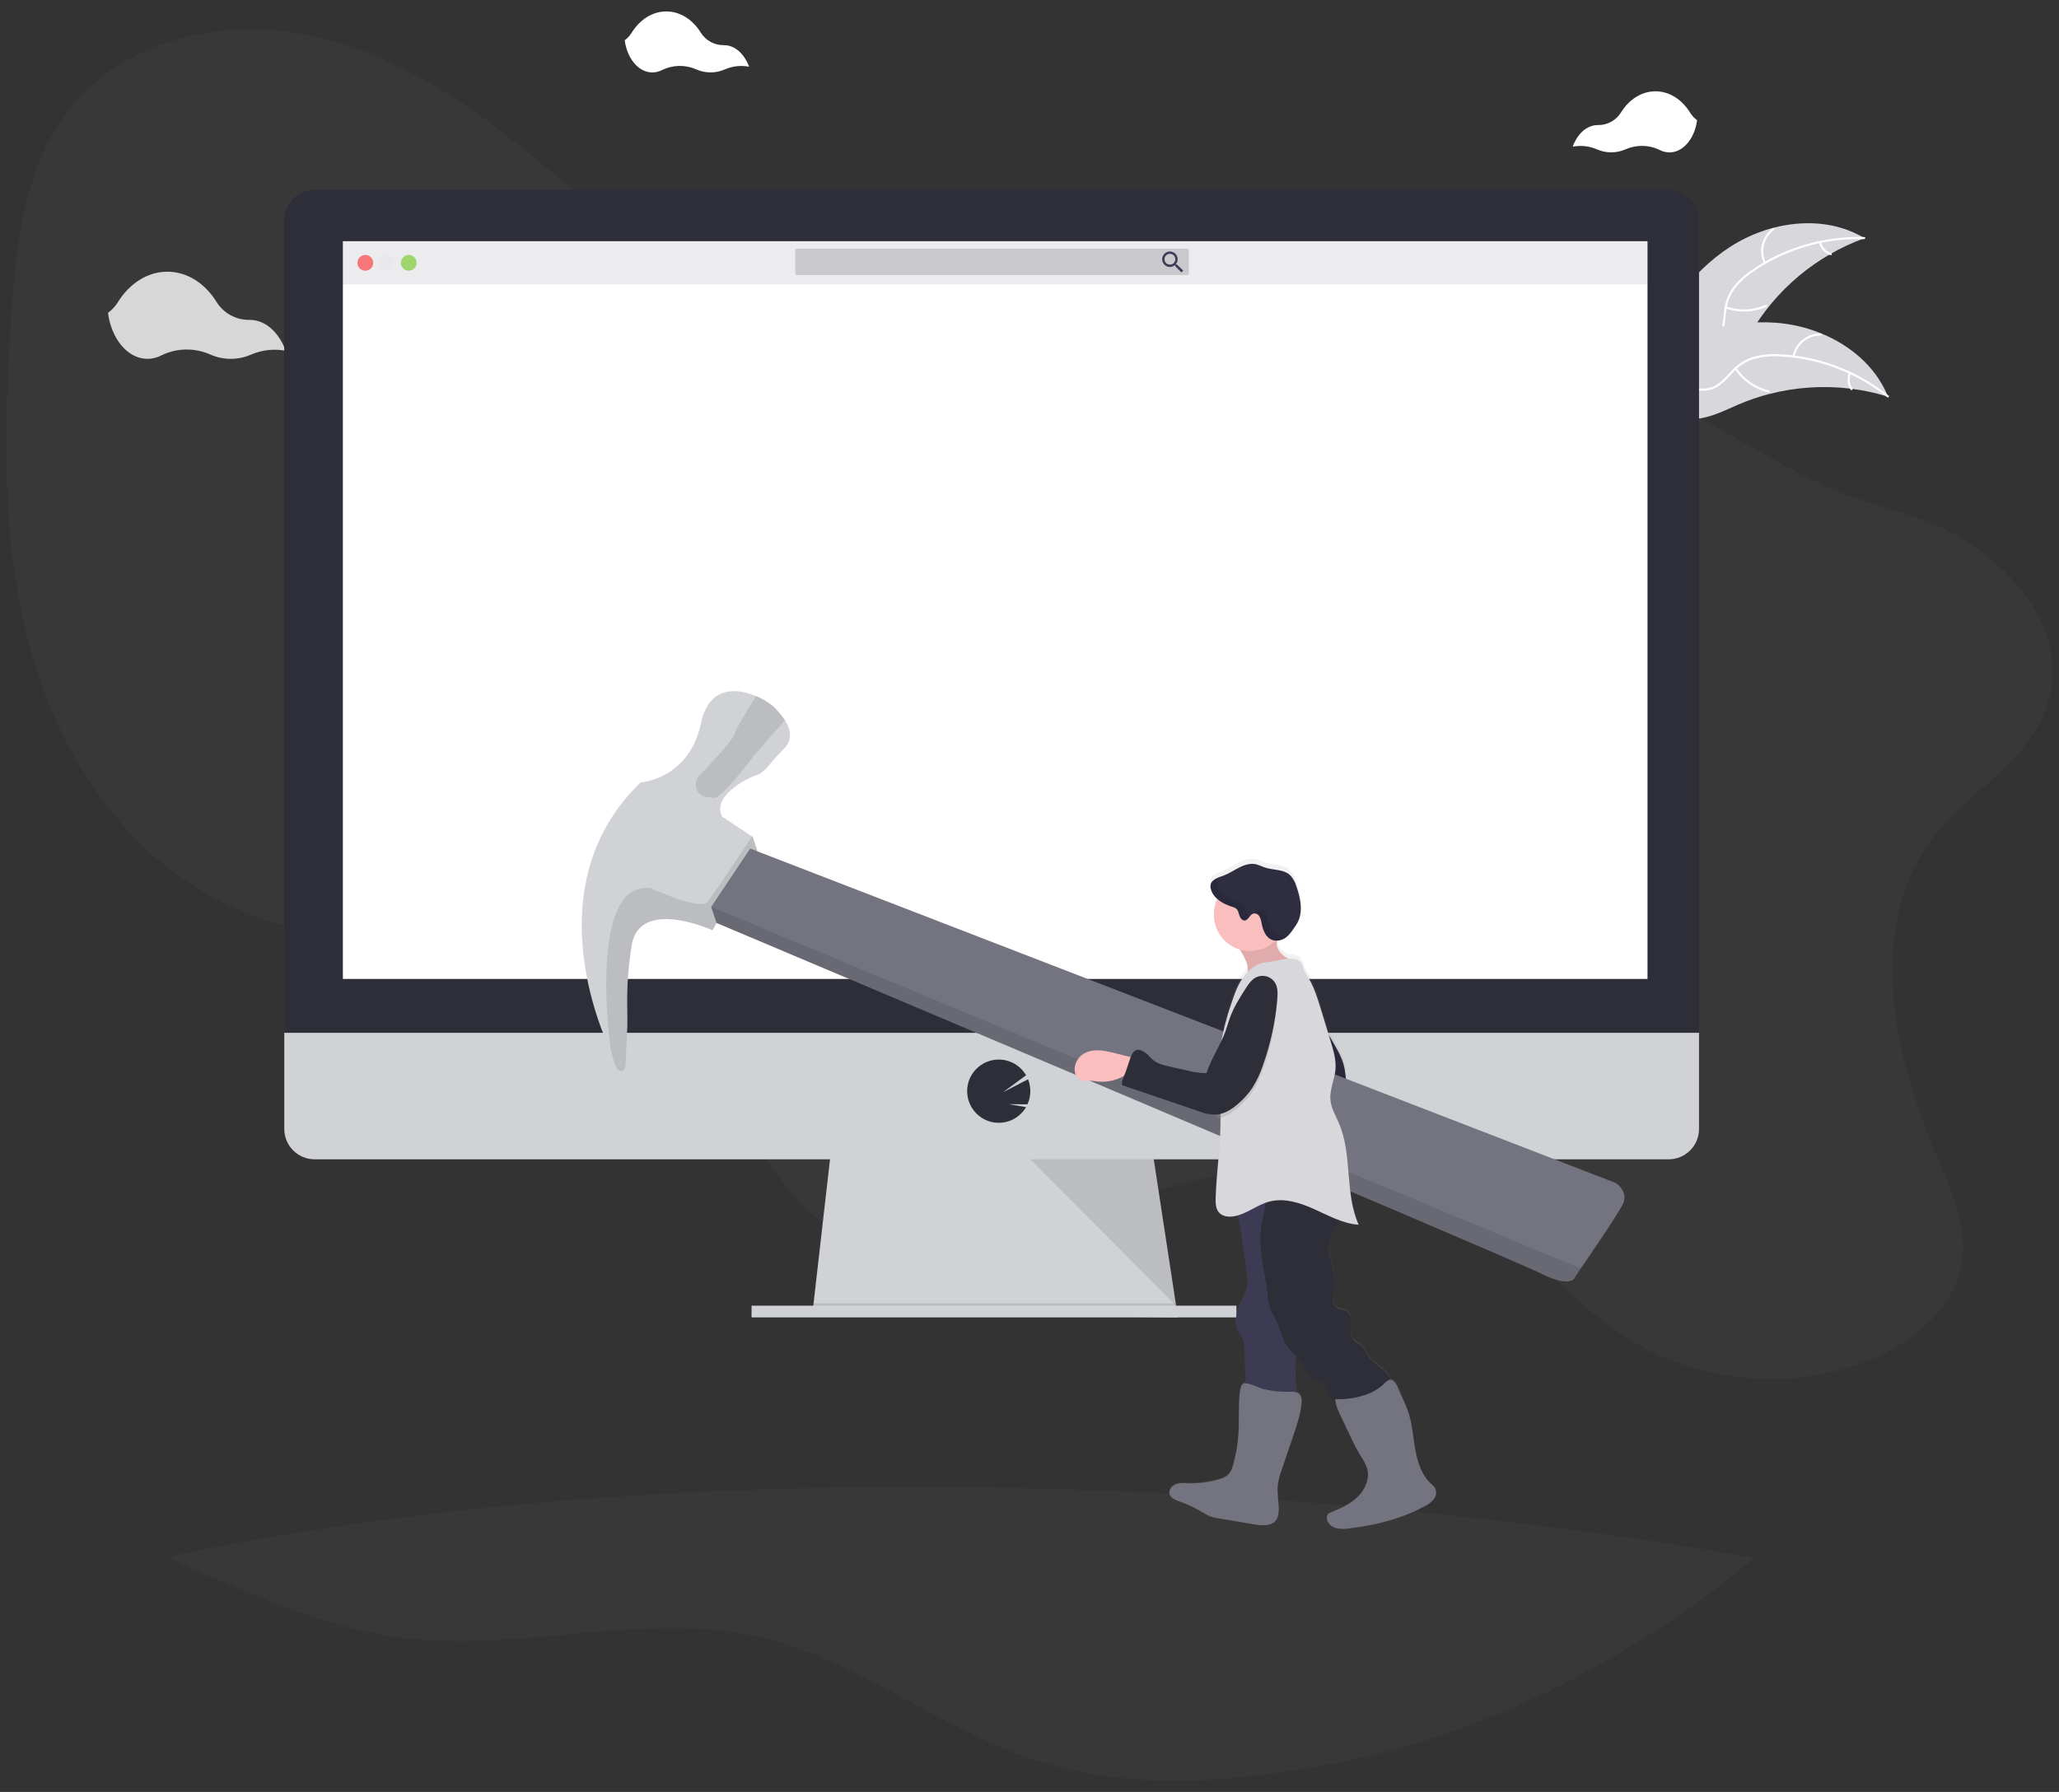 <svg width="162" height="141" viewBox="0 0 162 141" fill="none" xmlns="http://www.w3.org/2000/svg">
<rect x="0" y="0" width="162" height="141" fill="#333333" stroke="none"/>
<path opacity="0.1" d="M152.225 65.708C146.76 72.649 148.883 82.789 152.356 90.908C153.521 93.627 154.835 96.498 154.345 99.414C153.746 102.979 150.566 105.59 147.213 106.962C141.115 109.48 133.814 108.88 128.213 105.399C123.37 102.39 119.902 97.498 114.977 94.626C106.732 89.823 96.243 91.636 87.294 94.945C80.962 97.287 74.039 100.333 67.747 97.885C63.32 96.17 60.259 91.972 58.591 87.529C57.786 85.383 57.202 83.069 55.671 81.353C54.757 80.343 53.565 79.624 52.342 79.02C41.177 73.494 27.091 76.447 16.255 70.326C8.936 66.188 4.25 58.381 2.169 50.241C0.089 42.101 0.337 33.564 0.864 25.183C1.238 19.224 1.91 12.865 5.722 8.266C9.752 3.421 16.672 1.613 22.936 2.538C29.198 3.463 34.86 6.758 39.847 10.639C46.081 15.488 51.861 21.529 59.516 23.494C64.727 24.832 70.21 24.1 75.587 23.848C84.574 23.424 93.564 24.363 102.501 25.392C111.057 26.38 119.679 27.468 127.826 30.247C133.594 32.214 138.219 35.784 143.666 38.279C147.216 39.905 151.088 40.354 154.448 42.425C158.59 44.976 162.384 49.414 161.319 54.605C160.308 59.547 155.128 62.016 152.225 65.708Z" fill="#676767"/>
<path opacity="0.1" d="M13.199 122.5C14.422 123.13 15.704 123.674 16.968 124.216C21.639 126.185 26.38 128.172 31.397 128.848C40.814 130.115 50.54 126.683 59.797 128.818C67.553 130.606 73.967 136.084 81.544 138.523C85.067 139.657 88.733 140.101 92.431 140.101H92.909C93.367 140.096 93.822 140.084 94.273 140.067C98.023 139.926 101.788 139.372 105.464 138.664C117.071 136.434 129.124 130.119 137.998 122.593C112.166 117.87 58.701 112.861 13.199 122.5Z" fill="#676767"/>
<path d="M58.939 5.248C58.301 5.127 57.642 5.199 57.045 5.455C56.687 5.614 56.3 5.697 55.908 5.697C55.516 5.697 55.128 5.614 54.77 5.455C54.347 5.269 53.889 5.178 53.427 5.187C52.965 5.197 52.511 5.306 52.095 5.508C51.858 5.633 51.594 5.699 51.326 5.7C50.241 5.7 49.34 4.608 49.152 3.167C49.368 3.009 49.553 2.811 49.694 2.583C50.33 1.559 51.308 0.9 52.419 0.9C53.531 0.9 54.499 1.546 55.135 2.564C55.325 2.87 55.59 3.121 55.905 3.295C56.221 3.468 56.575 3.558 56.935 3.554H56.964C57.819 3.55 58.566 4.242 58.939 5.248Z" fill="white"/>
<path opacity="0.8" d="M22.478 27.6C21.567 27.428 20.625 27.53 19.772 27.894C19.26 28.121 18.706 28.237 18.146 28.236C17.587 28.234 17.033 28.115 16.523 27.886C15.918 27.621 15.264 27.49 14.604 27.503C13.944 27.517 13.295 27.673 12.702 27.962C12.363 28.14 11.985 28.234 11.602 28.236C10.053 28.236 8.764 26.676 8.496 24.617C8.806 24.391 9.069 24.108 9.271 23.783C10.179 22.32 11.586 21.379 13.165 21.379C14.745 21.379 16.134 22.308 17.037 23.755C17.309 24.194 17.689 24.555 18.142 24.803C18.594 25.051 19.103 25.177 19.619 25.17H19.659C20.882 25.169 21.95 26.158 22.478 27.6Z" fill="white"/>
<path d="M123.738 11.54C124.376 11.419 125.036 11.491 125.632 11.746C125.99 11.906 126.377 11.988 126.769 11.988C127.161 11.988 127.548 11.906 127.906 11.746C128.329 11.561 128.787 11.47 129.249 11.479C129.711 11.488 130.165 11.597 130.581 11.8C130.818 11.925 131.082 11.991 131.35 11.992C132.434 11.992 133.338 10.899 133.525 9.458C133.308 9.3 133.124 9.102 132.983 8.874C132.35 7.847 131.361 7.184 130.253 7.184C129.145 7.184 128.175 7.829 127.539 8.847C127.35 9.154 127.084 9.407 126.768 9.581C126.452 9.756 126.097 9.846 125.736 9.842H125.708C124.85 9.841 124.101 10.533 123.738 11.54Z" fill="white"/>
<path d="M92.674 103.659L63.926 103.289L64.011 102.552L65.4 90.389H90.648L92.505 102.552L92.647 103.475L92.674 103.659Z" fill="#D0D2D5"/>
<path opacity="0.1" d="M92.647 103.476H78.301L63.926 103.29L64.011 102.553H92.505L92.647 103.476Z" fill="black"/>
<path d="M136.125 19.424C139.25 17.401 143.511 16.815 146.698 18.742C142.891 20.122 139.695 22.804 137.675 26.314C136.901 27.67 136.182 29.259 134.724 29.818C133.816 30.165 132.78 30.023 131.886 29.642C130.992 29.26 130.213 28.658 129.446 28.062L129.207 28.019C130.846 24.675 132.999 21.447 136.125 19.424Z" fill="#D7D7DC"/>
<path d="M146.665 18.814C143.584 18.72 140.553 19.599 138 21.326C137.444 21.689 136.948 22.136 136.532 22.652C136.142 23.169 135.897 23.78 135.824 24.422C135.743 25.02 135.73 25.641 135.505 26.208C135.386 26.497 135.207 26.758 134.98 26.973C134.753 27.187 134.483 27.352 134.188 27.455C133.46 27.731 132.675 27.73 131.908 27.701C131.057 27.67 130.173 27.623 129.375 27.976C129.279 28.018 129.218 27.866 129.314 27.823C130.703 27.21 132.246 27.762 133.686 27.435C134.358 27.282 134.987 26.926 135.293 26.285C135.56 25.723 135.575 25.083 135.651 24.477C135.714 23.849 135.929 23.247 136.279 22.721C136.668 22.185 137.145 21.719 137.691 21.344C138.905 20.478 140.248 19.809 141.67 19.361C143.291 18.84 144.988 18.6 146.689 18.652C146.795 18.655 146.77 18.818 146.665 18.814L146.665 18.814Z" fill="white"/>
<path d="M138.792 20.723C138.56 20.255 138.502 19.721 138.628 19.214C138.755 18.708 139.057 18.263 139.481 17.959C139.567 17.897 139.666 18.028 139.58 18.09C139.185 18.372 138.903 18.787 138.787 19.258C138.67 19.73 138.726 20.228 138.944 20.662C138.992 20.756 138.839 20.817 138.792 20.723L138.792 20.723Z" fill="white"/>
<path d="M135.826 24.114C136.834 24.464 137.936 24.422 138.914 23.995C139.011 23.953 139.071 24.105 138.975 24.148C137.956 24.59 136.809 24.632 135.761 24.265C135.661 24.23 135.727 24.079 135.826 24.114L135.826 24.114Z" fill="white"/>
<path d="M143.273 19.056C143.325 19.256 143.425 19.44 143.566 19.591C143.706 19.742 143.882 19.856 144.077 19.922C144.177 19.956 144.112 20.106 144.012 20.073C143.797 19.998 143.603 19.872 143.447 19.706C143.292 19.539 143.18 19.337 143.12 19.117C143.113 19.097 143.114 19.075 143.122 19.055C143.131 19.035 143.146 19.019 143.166 19.011C143.186 19.003 143.209 19.003 143.229 19.012C143.249 19.02 143.265 19.036 143.273 19.056Z" fill="white"/>
<path d="M148.547 31.213C148.484 31.194 148.42 31.175 148.356 31.157C147.505 30.902 146.635 30.716 145.754 30.602C145.686 30.593 145.617 30.584 145.549 30.576C143.424 30.324 141.27 30.469 139.198 31.003C138.374 31.216 137.567 31.492 136.784 31.828C135.703 32.292 134.568 32.881 133.431 32.958C133.313 32.968 133.194 32.97 133.075 32.965L129.173 28.314C129.169 28.299 129.164 28.285 129.161 28.27L128.996 28.091C129.036 28.071 129.077 28.051 129.116 28.031C129.138 28.019 129.162 28.009 129.185 27.997C129.2 27.989 129.215 27.982 129.229 27.974C129.234 27.971 129.239 27.969 129.243 27.967C129.257 27.96 129.27 27.954 129.282 27.947C129.511 27.835 129.742 27.723 129.973 27.613C129.974 27.613 129.974 27.613 129.976 27.613C131.732 26.759 133.583 26.116 135.49 25.698C135.547 25.687 135.605 25.674 135.664 25.664C136.52 25.494 137.389 25.393 138.261 25.364C138.739 25.349 139.217 25.359 139.694 25.393C140.926 25.483 142.136 25.765 143.28 26.231C145.56 27.16 147.517 28.808 148.475 31.042C148.5 31.099 148.523 31.155 148.547 31.213Z" fill="#D7D7DC"/>
<path d="M148.48 31.253C146.077 29.323 143.127 28.2 140.049 28.042C139.387 27.996 138.722 28.055 138.078 28.216C137.456 28.394 136.893 28.735 136.447 29.203C136.023 29.632 135.639 30.12 135.118 30.438C134.848 30.596 134.549 30.697 134.238 30.732C133.927 30.766 133.613 30.735 133.315 30.64C132.567 30.422 131.942 29.948 131.347 29.464C130.686 28.926 130.008 28.357 129.159 28.158C129.056 28.134 129.1 27.976 129.202 28C130.68 28.346 131.581 29.716 132.927 30.322C133.555 30.604 134.272 30.699 134.902 30.371C135.454 30.084 135.851 29.581 136.276 29.143C136.704 28.68 137.24 28.328 137.835 28.119C138.468 27.925 139.13 27.841 139.792 27.869C141.282 27.909 142.758 28.184 144.163 28.682C145.77 29.242 147.27 30.073 148.597 31.138C148.679 31.204 148.561 31.319 148.48 31.253L148.48 31.253Z" fill="white"/>
<path d="M141.041 28.034C141.138 27.521 141.413 27.059 141.819 26.731C142.225 26.403 142.734 26.229 143.255 26.242C143.361 26.245 143.361 26.409 143.256 26.406C142.77 26.393 142.296 26.555 141.919 26.861C141.542 27.168 141.287 27.599 141.199 28.077C141.18 28.181 141.022 28.137 141.041 28.034Z" fill="white"/>
<path d="M136.634 28.958C137.228 29.844 138.134 30.474 139.172 30.722C139.274 30.746 139.231 30.905 139.128 30.88C138.049 30.62 137.108 29.963 136.492 29.039C136.433 28.951 136.576 28.87 136.634 28.958Z" fill="white"/>
<path d="M145.622 29.401C145.544 29.591 145.514 29.799 145.535 30.004C145.556 30.209 145.628 30.405 145.744 30.576C145.803 30.663 145.66 30.744 145.601 30.657C145.474 30.468 145.395 30.251 145.371 30.024C145.347 29.798 145.379 29.569 145.464 29.357C145.47 29.337 145.484 29.319 145.503 29.309C145.522 29.298 145.544 29.295 145.565 29.3C145.586 29.306 145.604 29.32 145.614 29.338C145.625 29.357 145.628 29.38 145.622 29.401Z" fill="white"/>
<path d="M97.281 102.738H59.133V103.66H97.281V102.738Z" fill="#D0D2D5"/>
<path d="M133.677 17.335C133.679 16.699 133.429 16.089 132.981 15.637C132.534 15.186 131.925 14.931 131.289 14.928H24.755C24.44 14.929 24.128 14.993 23.838 15.115C23.547 15.237 23.284 15.415 23.062 15.638C22.84 15.862 22.665 16.128 22.546 16.419C22.426 16.711 22.366 17.023 22.367 17.338V81.913H133.677V17.335Z" fill="#2E2E38"/>
<path d="M22.367 81.269V88.833C22.367 89.466 22.619 90.074 23.067 90.522C23.514 90.969 24.122 91.221 24.755 91.221H131.289C131.923 91.221 132.53 90.969 132.978 90.522C133.426 90.074 133.677 89.466 133.677 88.833V81.269H22.367Z" fill="#D0D2D5"/>
<path d="M129.624 18.979H26.977V77.029H129.624V18.979Z" fill="white"/>
<path d="M78.578 88.349C78.955 88.35 79.327 88.264 79.666 88.1C80.005 87.935 80.302 87.695 80.535 87.399C80.606 87.309 80.671 87.214 80.729 87.115L79.362 86.884L80.838 86.894C80.98 86.586 81.057 86.253 81.065 85.914C81.073 85.575 81.012 85.238 80.885 84.924L78.906 85.95L80.732 84.608C80.56 84.313 80.33 84.057 80.055 83.855C79.781 83.653 79.467 83.509 79.135 83.433C78.802 83.358 78.457 83.351 78.122 83.414C77.787 83.477 77.468 83.608 77.186 83.799C76.904 83.991 76.664 84.238 76.481 84.526C76.298 84.814 76.177 85.137 76.124 85.474C76.071 85.811 76.088 86.155 76.174 86.485C76.26 86.815 76.412 87.124 76.623 87.393C76.855 87.69 77.151 87.931 77.49 88.097C77.829 88.262 78.201 88.349 78.578 88.349Z" fill="#2E2E38"/>
<path opacity="0.1" d="M81.062 91.219L92.532 102.738L90.772 91.219H81.062Z" fill="black"/>
<path opacity="0.1" d="M129.654 18.984H26.895V22.376H129.654V18.984Z" fill="#444053"/>
<path opacity="0.3" d="M93.441 19.576H62.668C62.616 19.576 62.574 19.618 62.574 19.67V21.546C62.574 21.598 62.616 21.64 62.668 21.64H93.441C93.493 21.64 93.535 21.598 93.535 21.546V19.67C93.535 19.618 93.493 19.576 93.441 19.576Z" fill="#747480"/>
<path d="M92.615 20.82H92.539L92.512 20.796C92.606 20.683 92.657 20.541 92.657 20.394C92.656 20.274 92.62 20.156 92.552 20.056C92.484 19.957 92.389 19.879 92.277 19.834C92.165 19.789 92.043 19.777 91.925 19.802C91.807 19.826 91.699 19.884 91.614 19.97C91.529 20.056 91.472 20.164 91.449 20.283C91.426 20.401 91.438 20.523 91.485 20.634C91.531 20.746 91.61 20.84 91.71 20.907C91.811 20.974 91.928 21.009 92.049 21.009C92.196 21.008 92.338 20.956 92.451 20.862L92.478 20.886V20.962L92.951 21.435L93.091 21.293L92.615 20.82ZM92.049 20.82C91.965 20.82 91.882 20.796 91.812 20.749C91.742 20.702 91.687 20.636 91.654 20.558C91.622 20.48 91.613 20.395 91.629 20.312C91.646 20.229 91.686 20.153 91.746 20.093C91.805 20.034 91.881 19.993 91.964 19.977C92.046 19.96 92.132 19.968 92.21 20C92.288 20.033 92.355 20.087 92.401 20.157C92.448 20.227 92.473 20.31 92.473 20.394C92.474 20.45 92.463 20.505 92.442 20.557C92.421 20.609 92.389 20.656 92.35 20.696C92.311 20.735 92.264 20.767 92.212 20.788C92.16 20.809 92.105 20.82 92.049 20.82Z" fill="#3F3D56"/>
<path opacity="0.8" d="M28.742 21.301C29.085 21.301 29.363 21.023 29.363 20.68C29.363 20.337 29.085 20.059 28.742 20.059C28.399 20.059 28.121 20.337 28.121 20.68C28.121 21.023 28.399 21.301 28.742 21.301Z" fill="#FA5959"/>
<path opacity="0.8" d="M30.449 21.301C30.792 21.301 31.07 21.023 31.07 20.68C31.07 20.337 30.792 20.059 30.449 20.059C30.106 20.059 29.828 20.337 29.828 20.68C29.828 21.023 30.106 21.301 30.449 21.301Z" fill="#E8E8EC"/>
<path opacity="0.8" d="M32.16 21.301C32.503 21.301 32.781 21.023 32.781 20.68C32.781 20.337 32.503 20.059 32.16 20.059C31.817 20.059 31.539 20.337 31.539 20.68C31.539 21.023 31.817 21.301 32.16 21.301Z" fill="#8CCF4D"/>
<path d="M112.932 117.105C112.838 116.956 112.72 116.825 112.582 116.716C111.877 116.05 111.549 115.072 111.375 114.114C111.201 113.155 111.151 112.178 110.871 111.24C110.72 110.76 110.53 110.292 110.304 109.842C110.142 109.496 109.939 108.82 109.644 108.578C109.586 108.528 109.516 108.494 109.44 108.48C109.301 108.183 109.102 107.919 108.856 107.702C108.395 107.284 107.832 106.952 107.524 106.412C107.439 106.224 107.335 106.046 107.212 105.881C107.004 105.652 106.675 105.558 106.483 105.316C106.233 105.003 106.289 104.555 106.322 104.156C106.354 103.758 106.322 103.28 105.976 103.07C105.77 102.943 105.504 102.956 105.289 102.843C104.967 102.681 104.839 102.275 104.846 101.912C104.852 101.549 104.965 101.196 104.994 100.833C105.084 99.677 104.323 98.529 104.616 97.409C104.728 96.985 104.983 96.617 105.171 96.222C105.237 96.09 105.291 95.953 105.333 95.812C105.836 96.011 106.365 96.139 106.904 96.191C106.015 94.197 106.241 91.88 105.826 89.737L105.88 89.665C106.298 89.112 106.536 88.444 106.561 87.751C106.561 86.954 106.188 86.209 106.02 85.428C105.876 84.765 105.883 84.071 105.697 83.419C105.569 83.014 105.398 82.624 105.188 82.254C104.986 81.881 104.775 81.514 104.553 81.153C104.347 80.469 104.14 79.784 103.932 79.1C103.642 78.14 103.343 77.164 102.779 76.335C102.572 76.032 102.509 75.415 102.192 75.231C101.933 75.098 101.641 75.047 101.353 75.085C100.904 74.833 100.51 74.47 100.454 73.973C100.448 73.864 100.459 73.756 100.486 73.65H100.541C101.251 73.586 101.611 72.96 101.98 72.411C102.577 71.524 102.35 70.324 101.98 69.314C101.889 68.995 101.723 68.702 101.496 68.46C100.978 67.976 100.159 68.083 99.491 67.849C99.266 67.771 99.057 67.653 98.828 67.599C98.384 67.495 97.919 67.641 97.513 67.845C97.106 68.05 96.727 68.315 96.301 68.476C95.875 68.638 95.349 68.765 95.244 69.202C95.215 69.35 95.227 69.502 95.28 69.643C95.378 69.923 95.55 70.172 95.778 70.362C95.597 70.736 95.499 71.145 95.491 71.561C95.483 71.976 95.565 72.388 95.732 72.769C95.898 73.15 96.146 73.49 96.457 73.765C96.767 74.041 97.134 74.246 97.532 74.367C97.655 74.564 97.769 74.764 97.874 74.969C98.061 75.33 98.219 75.756 98.155 76.143C98.038 76.267 97.93 76.399 97.832 76.538C97.369 77.184 97.106 77.94 96.864 78.695C96.539 79.659 96.279 80.644 96.085 81.643C95.691 82.48 95.21 83.281 94.925 84.16C94.414 84.16 93.904 84.092 93.412 83.957L92.05 83.648C91.576 83.54 91.082 83.424 90.711 83.111C90.514 82.95 90.361 82.735 90.161 82.576C89.96 82.416 89.559 82.229 89.339 82.361C89.299 82.385 89.262 82.414 89.228 82.447C89.028 82.041 88.838 81.64 88.605 81.248C88.271 80.699 87.774 80.197 87.145 80.093C86.761 80.031 86.367 80.122 86.05 80.347C85.682 80.609 85.451 81.154 85.727 81.522C85.796 81.604 85.871 81.68 85.951 81.751C86.138 81.966 86.305 82.198 86.45 82.443C86.97 83.173 87.748 83.678 88.626 83.857L88.57 84.018C88.455 84.353 88.212 84.758 88.273 85.107L94.329 87.18C94.718 87.338 95.13 87.429 95.549 87.45C95.713 87.448 95.875 87.427 96.033 87.385V87.695V87.708C96.049 89.836 95.711 91.949 95.648 94.076C95.636 94.465 95.648 94.882 95.893 95.186C96.167 95.518 96.654 95.584 97.079 95.508C97.181 95.491 97.281 95.469 97.379 95.441C97.522 95.976 97.626 96.521 97.689 97.072L98.089 99.953C98.14 100.248 98.161 100.548 98.152 100.847C98.105 101.523 97.748 102.128 97.49 102.752C97.232 103.377 97.079 104.124 97.418 104.708C97.524 104.889 97.671 105.042 97.766 105.229C97.887 105.519 97.942 105.832 97.927 106.145C97.952 107.014 97.976 107.885 97.998 108.756C97.928 108.744 97.856 108.759 97.795 108.796C97.46 109.058 97.497 110.301 97.472 110.687C97.447 111.332 97.472 111.991 97.437 112.642C97.395 113.521 97.254 114.392 97.016 115.238C96.958 115.514 96.831 115.769 96.646 115.982C96.458 116.146 96.233 116.263 95.99 116.323C95.186 116.574 94.345 116.689 93.504 116.661C93.163 116.65 92.808 116.618 92.492 116.747C92.176 116.876 91.921 117.231 92.035 117.554C92.134 117.825 92.432 117.954 92.702 118.055C93.317 118.272 93.911 118.545 94.476 118.872C94.694 119.02 94.923 119.15 95.162 119.26C95.391 119.343 95.628 119.401 95.869 119.435L98.729 119.928C99.315 120.028 100.02 120.09 100.393 119.606C100.594 119.344 100.623 118.989 100.614 118.657C100.597 118.012 100.468 117.355 100.552 116.71C100.616 116.328 100.717 115.954 100.852 115.592C101.137 114.745 101.424 113.899 101.711 113.054C101.998 112.205 102.288 111.348 102.4 110.458C102.44 110.135 102.437 109.767 102.19 109.566C102.127 109.515 102.055 109.477 101.977 109.456C101.967 108.678 101.866 107.899 101.909 107.121C101.92 106.928 101.94 106.734 101.956 106.539C102.106 106.681 102.239 106.839 102.354 107.01C102.63 107.443 102.732 108.014 103.153 108.301C103.511 108.546 104.042 108.533 104.294 108.888C104.375 109.024 104.435 109.172 104.474 109.325C104.621 109.706 104.84 110.054 105.12 110.35C105.216 110.704 105.349 111.047 105.518 111.373C105.756 111.875 105.993 112.376 106.228 112.875C106.47 113.413 106.74 113.94 107.035 114.451C107.26 114.773 107.442 115.123 107.575 115.493C107.803 116.29 107.432 117.165 106.844 117.752C106.257 118.339 105.483 118.676 104.72 118.991C104.639 119.018 104.566 119.062 104.503 119.12C104.437 119.198 104.402 119.298 104.405 119.401C104.405 119.774 104.712 120.093 105.063 120.208C105.423 120.304 105.8 120.318 106.165 120.248C108.227 119.998 110.283 119.494 112.106 118.493C112.378 118.363 112.62 118.177 112.814 117.946C112.908 117.829 112.968 117.69 112.989 117.542C113.01 117.394 112.99 117.243 112.932 117.105Z" fill="url(#paint0_linear_9336_26504)"/>
<path d="M104.217 80.925C104.561 81.453 104.884 81.994 105.185 82.548C105.396 82.914 105.568 83.302 105.697 83.705C105.884 84.35 105.879 85.039 106.019 85.697C106.181 86.472 106.558 87.211 106.558 88.004C106.533 88.692 106.296 89.355 105.877 89.902C105.46 90.444 104.983 90.936 104.454 91.37C103.236 88.214 102.555 84.876 102.441 81.495C102.425 81.027 102.421 80.544 102.592 80.107C102.697 79.833 103.201 79.081 103.525 79.376C103.643 79.484 103.673 79.972 103.746 80.134C103.882 80.41 104.039 80.674 104.217 80.925Z" fill="#2F2E41"/>
<path opacity="0.1" d="M104.217 80.925C104.561 81.453 104.884 81.994 105.185 82.548C105.396 82.914 105.568 83.302 105.697 83.705C105.884 84.35 105.879 85.039 106.019 85.697C106.181 86.472 106.558 87.211 106.558 88.004C106.533 88.692 106.296 89.355 105.877 89.902C105.46 90.444 104.983 90.936 104.454 91.37C103.236 88.214 102.555 84.876 102.441 81.495C102.425 81.027 102.421 80.544 102.592 80.107C102.697 79.833 103.201 79.081 103.525 79.376C103.643 79.484 103.673 79.972 103.746 80.134C103.882 80.41 104.039 80.674 104.217 80.925Z" fill="black"/>
<path d="M61.681 58.915C60.405 60.189 60.252 60.751 59.485 61.004C58.719 61.257 55.962 62.685 56.828 64.268L59.158 65.807L59.225 65.852L59.582 66.923L56.058 73.196C56.058 73.196 50.25 70.541 49.681 74.469C49.111 78.398 49.472 79.471 49.319 81.568C49.166 83.665 49.369 84.272 48.858 84.272C48.346 84.272 48.145 82.894 48.145 82.894C48.145 82.894 48.112 82.831 48.056 82.713C47.296 81.134 42.138 69.539 50.4 61.569C50.4 61.569 54.227 61.317 55.148 56.928C55.784 53.895 58.007 54.157 59.485 54.775C59.965 54.963 60.413 55.226 60.811 55.554C61.17 55.893 61.489 56.272 61.762 56.683C62.183 57.348 62.412 58.182 61.681 58.915Z" fill="#D0D2D5"/>
<path opacity="0.1" d="M59.226 65.852L59.583 66.923L56.059 73.196C56.059 73.196 50.251 70.54 49.682 74.469C49.112 78.397 49.474 79.47 49.32 81.567C49.167 83.665 49.37 84.272 48.859 84.272C48.347 84.272 48.146 82.894 48.146 82.894C48.146 82.894 48.113 82.831 48.057 82.713C47.8 80.751 46.5 69.275 51.214 69.885C51.214 69.885 55.04 71.673 55.651 70.96C56.135 70.395 58.284 67.147 59.159 65.814L59.226 65.852Z" fill="black"/>
<path opacity="0.1" d="M61.764 56.673L59.435 59.32C59.435 59.32 56.729 62.941 56.168 62.787C56 62.751 55.828 62.731 55.656 62.728C55.469 62.713 55.289 62.646 55.139 62.534C54.988 62.422 54.872 62.269 54.805 62.094C54.737 61.919 54.721 61.728 54.757 61.544C54.794 61.359 54.882 61.189 55.011 61.053C55.934 60.085 57.634 58.247 57.745 57.839C57.857 57.431 58.939 55.642 59.481 54.766C59.962 54.954 60.409 55.217 60.808 55.545C61.168 55.883 61.489 56.262 61.764 56.673Z" fill="black"/>
<path d="M127.678 94.763C127.283 95.554 125.258 98.519 124.372 99.815L123.958 100.425C123.958 100.425 123.796 101.496 121.152 100.168C118.508 98.84 56.378 72.624 56.378 72.624L55.957 71.36L59.022 66.769L127.118 93.079C127.118 93.079 128.19 93.742 127.678 94.763Z" fill="#747480"/>
<path opacity="0.1" d="M124.372 99.814L123.958 100.424C123.958 100.424 123.796 101.496 121.152 100.168C118.508 98.84 56.378 72.624 56.378 72.624L55.957 71.359L124.372 99.814Z" fill="black"/>
<path d="M86.899 82.691C86.269 82.587 85.568 82.638 85.078 83.047C84.781 83.298 84.594 83.655 84.555 84.041C84.513 84.488 84.773 85.019 85.222 85.053C85.329 85.054 85.437 85.047 85.544 85.032C85.828 85.031 86.11 85.054 86.39 85.103C86.939 85.154 87.493 85.073 88.005 84.867C88.516 84.66 88.971 84.334 89.331 83.915C89.716 83.431 89.208 83.222 88.753 83.125C88.13 82.992 87.522 82.791 86.899 82.691Z" fill="#FBBEBE"/>
<path d="M97.687 97.261L98.088 100.104C98.138 100.397 98.159 100.695 98.149 100.993C98.102 101.662 97.746 102.262 97.489 102.882C97.233 103.501 97.076 104.244 97.416 104.818C97.521 104.997 97.668 105.15 97.763 105.336C97.884 105.623 97.939 105.933 97.925 106.244L98.034 110.278C99.28 110.363 100.53 110.356 101.774 110.257C101.823 110.259 101.871 110.244 101.91 110.215C101.942 110.173 101.959 110.121 101.956 110.068C102.011 109.124 101.847 108.179 101.9 107.235C101.919 106.89 101.968 106.546 101.974 106.199C101.994 104.794 101.3 103.418 101.51 102.028C101.575 101.678 101.662 101.332 101.768 100.991C102.431 98.571 102.29 96.028 102.144 93.529C102.146 93.489 102.135 93.449 102.111 93.416C102.088 93.392 102.057 93.376 102.024 93.369C101.318 93.158 100.572 93.119 99.848 93.257C99.124 93.394 98.444 93.704 97.865 94.16C97.689 94.302 97.245 94.439 97.129 94.609C96.968 94.844 97.179 95.08 97.273 95.33C97.48 95.957 97.619 96.604 97.687 97.261Z" fill="#3F3D56"/>
<path opacity="0.1" d="M97.687 97.261L98.088 100.104C98.138 100.397 98.159 100.695 98.149 100.993C98.102 101.662 97.746 102.262 97.489 102.882C97.233 103.501 97.076 104.244 97.416 104.818C97.521 104.997 97.668 105.15 97.763 105.336C97.884 105.623 97.939 105.933 97.925 106.244L98.034 110.278C99.28 110.363 100.53 110.356 101.774 110.257C101.823 110.259 101.871 110.244 101.91 110.215C101.942 110.173 101.959 110.121 101.956 110.068C102.011 109.124 101.847 108.179 101.9 107.235C101.919 106.89 101.968 106.546 101.974 106.199C101.994 104.794 101.3 103.418 101.51 102.028C101.575 101.678 101.662 101.332 101.768 100.991C102.431 98.571 102.29 96.028 102.144 93.529C102.146 93.489 102.135 93.449 102.111 93.416C102.088 93.392 102.057 93.376 102.024 93.369C101.318 93.158 100.572 93.119 99.848 93.257C99.124 93.394 98.444 93.704 97.865 94.16C97.689 94.302 97.245 94.439 97.129 94.609C96.968 94.844 97.179 95.08 97.273 95.33C97.48 95.957 97.619 96.604 97.687 97.261Z" fill="#2E2E38"/>
<path d="M105.168 96.405C104.979 96.797 104.726 97.162 104.613 97.583C104.319 98.695 105.079 99.842 104.989 100.981C104.96 101.34 104.848 101.691 104.84 102.05C104.832 102.41 104.965 102.81 105.284 102.976C105.499 103.086 105.768 103.075 105.97 103.201C106.31 103.409 106.349 103.881 106.315 104.278C106.281 104.675 106.225 105.119 106.476 105.429C106.668 105.669 106.997 105.763 107.204 105.99C107.327 106.153 107.431 106.33 107.515 106.516C107.824 107.055 108.387 107.384 108.848 107.807C109.309 108.23 109.7 108.849 109.493 109.435C109.342 109.864 108.916 110.128 108.506 110.33C107.758 110.7 106.969 110.979 106.155 111.161C106.068 111.187 105.976 111.192 105.886 111.176C105.795 111.142 105.714 111.087 105.65 111.014C105.174 110.548 104.682 110.059 104.463 109.431C104.424 109.279 104.363 109.134 104.282 108.999C104.03 108.646 103.5 108.659 103.142 108.415C102.722 108.129 102.62 107.563 102.346 107.136C102.072 106.708 101.67 106.453 101.378 106.077C100.884 105.451 100.763 104.616 100.41 103.901C100.26 103.598 100.068 103.314 99.949 102.997C99.828 102.618 99.754 102.226 99.728 101.829C99.5 99.945 98.921 98.047 99.285 96.182C99.366 95.773 99.49 95.376 99.542 94.953C99.631 94.222 99.49 93.474 99.599 92.744C99.601 92.653 99.624 92.563 99.667 92.482C99.709 92.4 99.769 92.33 99.842 92.275C99.929 92.236 100.024 92.216 100.12 92.218C101.076 92.167 102.035 92.189 102.988 92.283C103.472 92.33 104.014 92.428 104.305 92.823C104.552 93.162 104.539 93.616 104.618 94.027C104.716 94.534 104.973 94.809 105.242 95.206C105.512 95.603 105.366 95.995 105.168 96.405Z" fill="#2E2E38"/>
<path d="M101.449 109.514C101.704 109.514 101.986 109.498 102.183 109.659C102.428 109.861 102.432 110.23 102.393 110.545C102.28 111.429 101.991 112.279 101.702 113.126L100.844 115.645C100.708 116.004 100.608 116.376 100.544 116.755C100.46 117.4 100.589 118.046 100.605 118.691C100.605 119.014 100.584 119.372 100.383 119.631C100.018 120.101 99.306 120.046 98.721 119.954L95.864 119.47C95.623 119.438 95.386 119.38 95.157 119.298C94.918 119.187 94.689 119.058 94.471 118.912C93.906 118.589 93.312 118.319 92.697 118.105C92.429 118.005 92.129 117.878 92.032 117.608C91.917 117.286 92.172 116.931 92.488 116.802C92.805 116.673 93.158 116.705 93.5 116.715C94.341 116.741 95.181 116.628 95.985 116.379C96.227 116.32 96.451 116.203 96.64 116.04C96.831 115.825 96.961 115.563 97.017 115.28C97.261 114.439 97.406 113.573 97.45 112.699C97.483 112.053 97.461 111.408 97.487 110.763C97.503 110.38 97.466 109.149 97.801 108.886C98.058 108.69 99.113 109.233 99.46 109.312C100.112 109.462 100.78 109.53 101.449 109.514Z" fill="#747480"/>
<path d="M110.861 111.309C111.14 112.234 111.184 113.212 111.365 114.162C111.545 115.112 111.865 116.082 112.57 116.743C112.707 116.852 112.825 116.983 112.92 117.13C112.979 117.269 113 117.421 112.978 117.569C112.957 117.718 112.895 117.858 112.799 117.974C112.604 118.204 112.363 118.389 112.091 118.518C110.269 119.512 108.218 120.014 106.152 120.262C105.787 120.33 105.411 120.317 105.051 120.222C104.7 120.102 104.388 119.786 104.395 119.415C104.391 119.313 104.426 119.214 104.492 119.136C104.554 119.078 104.629 119.035 104.709 119.008C105.471 118.695 106.244 118.355 106.833 117.777C107.421 117.2 107.791 116.325 107.563 115.541C107.429 115.174 107.246 114.826 107.02 114.507C106.725 114 106.456 113.478 106.213 112.944L105.503 111.455C105.295 111.019 105.085 110.57 105.05 110.09C105.942 110.13 106.832 109.987 107.667 109.67C108.056 109.511 108.419 109.294 108.743 109.025C109.017 108.796 109.267 108.368 109.637 108.667C109.933 108.905 110.121 109.578 110.295 109.919C110.521 110.366 110.711 110.831 110.861 111.309Z" fill="#747480"/>
<path d="M100.456 74.332C100.527 74.951 101.127 75.36 101.7 75.605L98.074 76.762C98.308 76.313 98.12 75.765 97.887 75.31C97.698 74.949 97.482 74.604 97.242 74.275C97.206 74.225 97.166 74.162 97.192 74.104C97.215 74.067 97.251 74.038 97.293 74.025C98.039 73.693 98.807 73.349 99.621 73.228C99.857 73.195 100.302 73.101 100.478 73.34C100.654 73.578 100.422 74.046 100.456 74.332Z" fill="#FBBEBE"/>
<path opacity="0.1" d="M100.456 74.332C100.527 74.951 101.127 75.36 101.7 75.605L98.074 76.762C98.308 76.313 98.12 75.765 97.887 75.31C97.698 74.949 97.482 74.604 97.242 74.275C97.206 74.225 97.166 74.162 97.192 74.104C97.215 74.067 97.251 74.038 97.293 74.025C98.039 73.693 98.807 73.349 99.621 73.228C99.857 73.195 100.302 73.101 100.478 73.34C100.654 73.578 100.422 74.046 100.456 74.332Z" fill="black"/>
<path d="M98.351 74.834C99.921 74.834 101.193 73.561 101.193 71.991C101.193 70.421 99.921 69.148 98.351 69.148C96.781 69.148 95.508 70.421 95.508 71.991C95.508 73.561 96.781 74.834 98.351 74.834Z" fill="#FBBEBE"/>
<path d="M95.888 95.385C96.164 95.716 96.649 95.78 97.074 95.707C98.066 95.546 98.877 94.815 99.849 94.552C101.039 94.23 102.299 94.644 103.424 95.152C104.548 95.661 105.666 96.282 106.896 96.369C105.784 93.891 106.42 90.909 105.357 88.41C105.097 87.799 104.734 87.21 104.676 86.548C104.603 85.727 105.013 84.935 105.076 84.119C105.134 83.391 104.915 82.666 104.705 81.973C104.446 81.121 104.186 80.269 103.927 79.417C103.637 78.464 103.338 77.494 102.775 76.674C102.567 76.373 102.504 75.761 102.188 75.579C101.498 75.18 100.45 75.682 99.702 75.71C98.953 75.737 98.271 76.269 97.834 76.871C97.371 77.507 97.108 78.264 96.865 79.012C96.48 80.127 96.192 81.273 96.006 82.437C95.981 82.612 95.96 82.786 95.944 82.962C95.783 84.619 96.019 86.285 96.031 87.95V87.962C96.047 90.073 95.709 92.172 95.646 94.283C95.639 94.668 95.649 95.09 95.888 95.385Z" fill="#D8D8DC"/>
<path opacity="0.1" d="M96.033 87.953C96.59 87.812 97.093 87.453 97.526 87.059C97.9 86.724 98.233 86.344 98.516 85.93C98.873 85.371 99.16 84.772 99.37 84.144C99.967 82.463 100.347 80.714 100.499 78.937C100.541 78.453 100.554 77.934 100.265 77.55C100.103 77.342 99.875 77.195 99.619 77.132C99.363 77.07 99.093 77.097 98.853 77.208C98.473 77.393 98.226 77.769 97.997 78.129C97.543 78.842 97.087 79.565 96.795 80.359C96.666 80.71 96.571 81.072 96.445 81.425C96.317 81.773 96.169 82.114 96.003 82.446C95.978 82.62 95.957 82.795 95.941 82.971C95.791 84.627 96.02 86.288 96.033 87.953Z" fill="black"/>
<path d="M100.259 77.236C100.548 77.62 100.535 78.145 100.495 78.622C100.343 80.399 99.963 82.149 99.365 83.829C99.157 84.462 98.871 85.067 98.512 85.629C98.228 86.044 97.895 86.423 97.521 86.759C96.973 87.259 96.305 87.706 95.561 87.712C95.142 87.692 94.73 87.602 94.341 87.446L88.283 85.384C88.222 85.039 88.466 84.635 88.58 84.303L88.903 83.346C88.995 83.082 89.101 82.796 89.342 82.653C89.582 82.509 89.963 82.706 90.163 82.865C90.363 83.025 90.514 83.235 90.711 83.398C91.084 83.708 91.576 83.824 92.05 83.93L93.41 84.235C93.904 84.37 94.413 84.438 94.924 84.437C95.303 83.278 96.024 82.259 96.432 81.11C96.558 80.758 96.653 80.395 96.784 80.044C97.075 79.25 97.533 78.529 97.986 77.814C98.213 77.456 98.46 77.08 98.843 76.893C99.083 76.781 99.354 76.754 99.611 76.816C99.869 76.879 100.097 77.027 100.259 77.236Z" fill="#2E2E38"/>
<path d="M99.257 72.633C99.235 72.446 99.177 72.265 99.086 72.1C99.038 72.018 98.966 71.953 98.879 71.914C98.791 71.876 98.695 71.867 98.602 71.887C98.318 71.976 98.222 72.415 97.926 72.429C97.726 72.439 97.582 72.236 97.519 72.045C97.456 71.855 97.422 71.637 97.272 71.503C97.168 71.425 97.048 71.37 96.921 71.342C96.232 71.124 95.52 70.722 95.291 70.037C95.237 69.897 95.224 69.746 95.254 69.599C95.359 69.165 95.899 69.035 96.311 68.878C96.722 68.722 97.117 68.454 97.521 68.251C97.924 68.047 98.392 67.904 98.836 68.007C99.061 68.078 99.282 68.16 99.499 68.254C100.167 68.486 100.985 68.378 101.502 68.861C101.729 69.1 101.895 69.39 101.986 69.706C102.348 70.709 102.577 71.9 101.978 72.781C101.609 73.325 101.251 73.946 100.541 74.012C99.715 74.081 99.387 73.333 99.257 72.633Z" fill="#2F2E41"/>
<g opacity="0.1">
<path d="M97.996 71.704C97.933 71.514 97.9 71.296 97.751 71.162C97.647 71.084 97.527 71.029 97.399 71.001C96.709 70.783 95.999 70.381 95.768 69.696C95.716 69.556 95.703 69.405 95.733 69.258C95.749 69.189 95.778 69.124 95.818 69.066C95.555 69.181 95.326 69.333 95.262 69.6C95.232 69.747 95.245 69.898 95.299 70.038C95.528 70.723 96.239 71.125 96.928 71.343C97.056 71.371 97.175 71.426 97.28 71.504C97.43 71.638 97.462 71.854 97.527 72.046C97.591 72.238 97.733 72.44 97.933 72.43C98.133 72.421 98.23 72.238 98.358 72.085C98.182 72.062 98.054 71.882 97.996 71.704Z" fill="black"/>
<path d="M101.015 73.665C100.186 73.741 99.859 72.986 99.725 72.291C99.707 72.105 99.652 71.924 99.563 71.758C99.516 71.676 99.443 71.611 99.356 71.573C99.269 71.535 99.172 71.525 99.079 71.546C98.932 71.617 98.808 71.729 98.723 71.868C98.797 71.875 98.868 71.899 98.931 71.939C98.995 71.978 99.048 72.031 99.087 72.094C99.179 72.259 99.237 72.44 99.258 72.626C99.389 73.322 99.716 74.079 100.549 74.001C100.878 73.965 101.182 73.807 101.401 73.559C101.279 73.616 101.149 73.652 101.015 73.665Z" fill="black"/>
</g>
<defs>
<linearGradient id="paint0_linear_9336_26504" x1="100.167" y1="120.514" x2="98.032" y2="67.575" gradientUnits="userSpaceOnUse">
<stop stop-color="#808080" stop-opacity="0.25"/>
<stop offset="0.54" stop-color="#808080" stop-opacity="0.12"/>
<stop offset="1" stop-color="#808080" stop-opacity="0.1"/>
</linearGradient>
</defs>
</svg>
